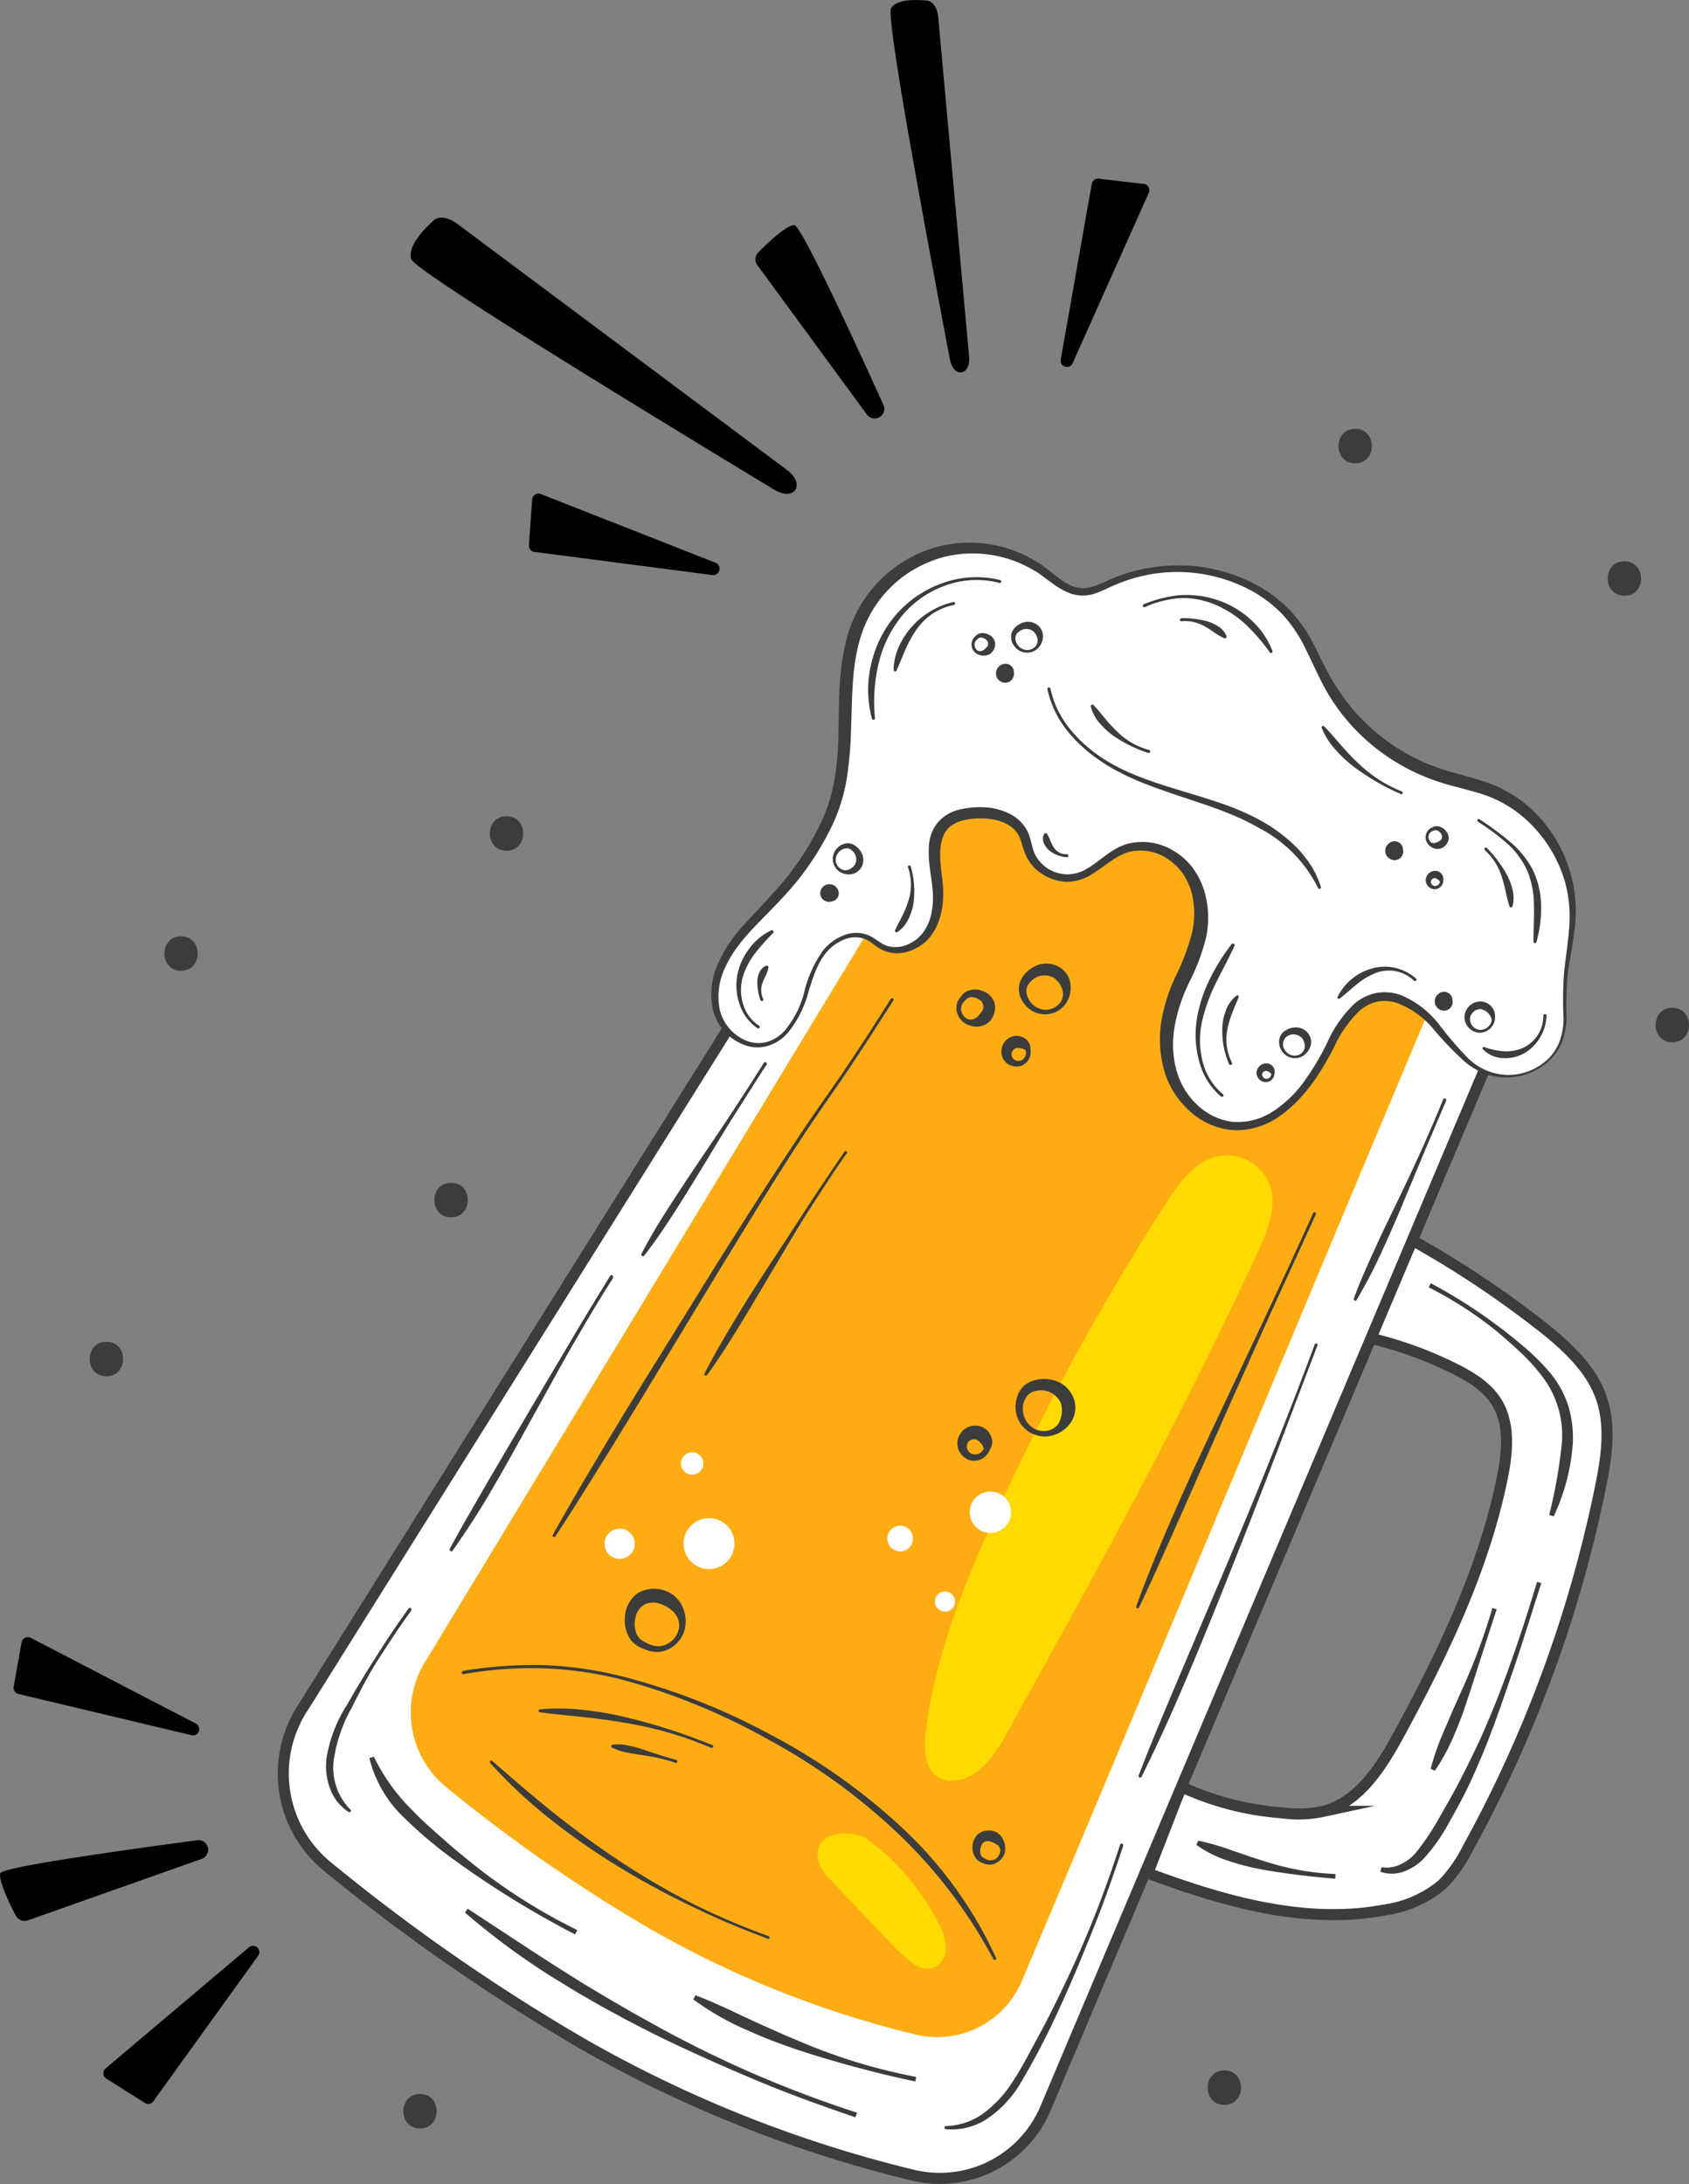 <svg xmlns="http://www.w3.org/2000/svg" viewBox="0 0 244.88 316.58"><rect x="0" y="0" width="244.88" height="316.58" fill="#808080" stroke="none"/><defs><style>.cls-1,.cls-3{fill:#fff;}.cls-1{stroke:#3c3c3b;stroke-miterlimit:10;stroke-width:1.6px;}.cls-2{fill:#feac14;}.cls-4{fill:#3c3c3b;}.cls-5{fill:#ffda00;}</style></defs><g id="Camada_2" data-name="Camada 2"><g id="OBJECTS"><path class="cls-1" d="M166.41,271.52c11,4.09,22.88,7.54,34.43,5.32a16.5,16.5,0,0,0,8.31-3.71,20.22,20.22,0,0,0,3.59-5.08A185,185,0,0,0,232,215.79c.91-4.43,1.64-9.13.09-13.38-1.37-3.76-4.35-6.68-7.42-9.24a145,145,0,0,0-19.93-13.4l-6.47,14.11a56.86,56.86,0,0,1,12.58,4.5c2.34,1.17,4.69,2.58,6.09,4.79,2.05,3.23,1.62,7.41.85,11.16-2.68,13.07-8.55,25.27-14.92,37-2.58,4.74-5.78,9.87-11,11.23a17.17,17.17,0,0,1-6.07.21A41.93,41.93,0,0,1,171.28,259Z"/><path class="cls-1" d="M134.83,102.39,44,247.4a17.44,17.44,0,0,0,3.41,23.12A280.34,280.34,0,0,0,84.5,296.28a183,183,0,0,0,47.77,19,16.64,16.64,0,0,0,19.31-9.65l66.68-157.77Z"/><path class="cls-2" d="M143.81,105.36,61.9,240.46A14,14,0,0,0,64.63,259a226.71,226.71,0,0,0,29.73,20.66,146.73,146.73,0,0,0,38.31,15.24,13.33,13.33,0,0,0,15.48-7.74c17.67-41.78,44.63-106.65,62.19-148.2Z"/><path class="cls-3" d="M224.56,153.6a8.74,8.74,0,0,1-9.45,1.69c-3-1.34-4.9-4.21-7.07-6.65s-5.22-4.69-8.42-4.07c-3.5.69-5.42,4.35-7,7.52-2.81,5.52-7.35,11.44-13.54,11.14-3.95-.18-7.44-3.13-8.93-6.8a16.36,16.36,0,0,1,.13-11.59c1-2.91,2.65-5.61,3.43-8.6a12.08,12.08,0,0,0-1.5-10c-2-2.83-5.95-4.38-9.21-3.12-2.5,1-4.32,3.36-6.92,4a5.94,5.94,0,0,1-6.79-3.39c-.38-.94-.51-2-1-2.87-1.26-2.5-4.54-3.23-7.33-3a6.61,6.61,0,0,0-4.18,1.65c-2.08,2.13-1.26,5.59-.93,8.56a10.46,10.46,0,0,1-1.39,7.2c-1.43,2-4.33,3.19-6.55,2-.74-.38-1.35-1-2.09-1.34-2.36-1.15-5.27.4-6.75,2.58s-2,4.84-2.9,7.3-2.58,4.94-5.13,5.58c-3,.73-6.11-1.56-7.05-4.47s-.06-6.16,1.53-8.78a42.92,42.92,0,0,1,6-7c4.46-4.71,8.46-10.13,10-16.42,2-8.28-.29-17.48,3.33-25.19a17.65,17.65,0,0,1,26.34-6.77c1.73,1.26,3.42,2.91,5.57,3,1.57.07,3-.73,4.46-1.37a23.71,23.71,0,0,1,18.14-.36,19.51,19.51,0,0,1,8.31,6.07c2.12,2.78,3.31,6.15,5,9.18a29.05,29.05,0,0,0,15.84,13c2.86,1,5.88,1.46,8.62,2.72a19.3,19.3,0,0,1,10.15,12.06c1.52,5.12.27,9.31-.32,14.37C226.47,145.83,228.07,150.14,224.56,153.6Z"/><path class="cls-4" d="M224.66,153.7a9,9,0,0,1-6.08,2.48,8.59,8.59,0,0,1-3.32-.55,10.41,10.41,0,0,1-2.9-1.74,48.21,48.21,0,0,1-4.6-4.8,12.72,12.72,0,0,0-5.07-3.65,5.66,5.66,0,0,0-2.93-.26,5.76,5.76,0,0,0-2.63,1.32,17.3,17.3,0,0,0-3.65,5.16c-2,3.92-4.5,7.86-8.36,10.41a10.56,10.56,0,0,1-3.16,1.4,12.41,12.41,0,0,1-1.72.32,11.36,11.36,0,0,1-1.75,0,10.55,10.55,0,0,1-6.24-2.95,12.52,12.52,0,0,1-3.55-6,16.71,16.71,0,0,1-.3-6.93,24.88,24.88,0,0,1,2.11-6.5,34.72,34.72,0,0,0,2.27-6,12.59,12.59,0,0,0,0-6,9.52,9.52,0,0,0-1.25-2.73,8,8,0,0,0-2.12-2.09,7,7,0,0,0-5.75-1.09c-1.94.54-3.53,2.15-5.51,3.32a6.81,6.81,0,0,1-3.39,1,6.71,6.71,0,0,1-3.44-1,6.25,6.25,0,0,1-2.48-2.61c-.56-1.12-.69-2.26-1.14-3.08-.86-1.68-2.95-2.4-4.95-2.49s-4.29.25-5.41,1.58-1.15,3.51-.91,5.63c.11,1.07.3,2.18.32,3.35a12.83,12.83,0,0,1-.38,3.47,8.34,8.34,0,0,1-1.56,3.19,6.62,6.62,0,0,1-2.94,2,5.18,5.18,0,0,1-3.58,0c-1.19-.44-1.92-1.38-2.84-1.72a4,4,0,0,0-2.93,0,6.59,6.59,0,0,0-2.56,1.75c-1.42,1.57-2.06,3.73-2.72,5.8a15.71,15.71,0,0,1-3,6,6.31,6.31,0,0,1-2.88,1.91,5.42,5.42,0,0,1-3.49-.15,7.35,7.35,0,0,1-4.49-5,10.87,10.87,0,0,1,.72-6.78,20.72,20.72,0,0,1,3.76-5.62c1.48-1.67,3.05-3.21,4.47-4.85a39.8,39.8,0,0,0,7.08-10.79c1.72-4,2.1-8.26,2.17-12.63s0-8.88,1.22-13.33a18.5,18.5,0,0,1,8-10.92,17.74,17.74,0,0,1,6.37-2.55,18.67,18.67,0,0,1,6.83,0,18.17,18.17,0,0,1,6.32,2.47c2,1.18,3.45,2.93,5.38,3.59a4.53,4.53,0,0,0,3-.09c1-.33,2-.86,3-1.26a23.15,23.15,0,0,1,6.5-1.58,23.88,23.88,0,0,1,13.07,2.22,20.74,20.74,0,0,1,5.51,3.88,21.93,21.93,0,0,1,3.86,5.53c1,2,1.93,4,3.08,5.77a27,27,0,0,0,4,5,28.16,28.16,0,0,0,10.76,6.78c2,.7,4.16,1.18,6.3,1.87a19.29,19.29,0,0,1,6.08,3.12A20.22,20.22,0,0,1,228,127.79a19.76,19.76,0,0,1,.31,6.72c-.23,2.22-.69,4.37-1,6.54a55.09,55.09,0,0,0-.19,6.57,11,11,0,0,1-.59,3.3A7.82,7.82,0,0,1,224.66,153.7Zm-.2-.21a7.13,7.13,0,0,0,1.72-2.7,10,10,0,0,0,.51-3.18,56.36,56.36,0,0,1,.07-6.62c.24-2.2.6-4.38.75-6.55a19,19,0,0,0-.55-6.39,19.46,19.46,0,0,0-7.05-10.36,17.46,17.46,0,0,0-5.66-2.77c-2.06-.63-4.23-1.06-6.37-1.84a29.47,29.47,0,0,1-11.32-7.27,28.93,28.93,0,0,1-4.09-5.38c-1.16-2-2-4-3-6A20.7,20.7,0,0,0,186,89.12a18.82,18.82,0,0,0-5.16-3.81A22.67,22.67,0,0,0,162,84.65c-1,.39-2,.94-3.06,1.32a5.47,5.47,0,0,1-3.51.13c-2.31-.74-3.84-2.51-5.68-3.51a17.38,17.38,0,0,0-12.28-2,17.5,17.5,0,0,0-5.76,2.45,17.24,17.24,0,0,0-4.5,4.35,17.88,17.88,0,0,0-2.64,5.66c-1.12,4.1-1,8.49-1.19,12.9a52.39,52.39,0,0,1-.58,6.69,25.43,25.43,0,0,1-1.91,6.5,40.92,40.92,0,0,1-7.52,11.08c-3,3.3-6.47,6.1-8.22,10a9.74,9.74,0,0,0-.8,6.11,6.47,6.47,0,0,0,3.85,4.52,4.65,4.65,0,0,0,3,.18,5.54,5.54,0,0,0,2.58-1.65,14,14,0,0,0,2.86-5.72,17,17,0,0,1,2.83-6.06,7.32,7.32,0,0,1,2.81-2,4.75,4.75,0,0,1,3.5-.08c1.16.46,1.92,1.33,2.85,1.59a4.21,4.21,0,0,0,2.88-.17,5.32,5.32,0,0,0,2.34-1.79,6.86,6.86,0,0,0,1.19-2.75,11.29,11.29,0,0,0,.2-3.08c-.06-1-.24-2.11-.39-3.22a16.45,16.45,0,0,1-.17-3.47,5.87,5.87,0,0,1,1.37-3.51,6,6,0,0,1,3.3-1.82,12.33,12.33,0,0,1,3.53-.27,9,9,0,0,1,3.47.92,5.77,5.77,0,0,1,2.65,2.61c.53,1.17.61,2.29,1,3.16a5.23,5.23,0,0,0,1.92,2.18,5.26,5.26,0,0,0,5.69,0c1.81-1,3.36-2.8,5.7-3.54a8.7,8.7,0,0,1,6.9,1,9.83,9.83,0,0,1,2.68,2.39,11.24,11.24,0,0,1,1.64,3.17,13.72,13.72,0,0,1,.33,7,30.74,30.74,0,0,1-2.39,6.37,24.14,24.14,0,0,0-2.07,6c-.84,4.06-.11,8.58,2.87,11.56a9.11,9.11,0,0,0,5.38,2.76,11.32,11.32,0,0,0,1.54,0,8.88,8.88,0,0,0,1.53-.25,9.44,9.44,0,0,0,2.85-1.26,16.88,16.88,0,0,0,4.57-4.43,36.23,36.23,0,0,0,3.31-5.59,17.86,17.86,0,0,1,3.9-5.57,7.22,7.22,0,0,1,3.22-1.58,6.87,6.87,0,0,1,3.57.33,13.66,13.66,0,0,1,5.42,4.13,53,53,0,0,0,4.28,5,8.53,8.53,0,0,0,5.78,2.43A8.37,8.37,0,0,0,224.46,153.49Z"/><path class="cls-4" d="M209.66,159.57l-3.1,7.29-3.05,7.31c-1,2.44-2.07,4.86-3.17,7.26a74.44,74.44,0,0,1-3.65,7,.23.23,0,0,1-.32.08.22.22,0,0,1-.09-.27c.91-2.49,2-4.9,3.09-7.29s2.25-4.77,3.4-7.15,2.27-4.76,3.35-7.17,2.14-4.83,3.12-7.27a.23.23,0,0,1,.3-.13.23.23,0,0,1,.12.3Z"/><path class="cls-4" d="M191,195.05l-6,15.76c-2,5.25-4.05,10.5-6.13,15.73s-4.18,10.45-6.37,15.64-4.47,10.33-7,15.37a.22.22,0,0,1-.3.1.22.22,0,0,1-.11-.28c2-5.26,4.23-10.43,6.41-15.61l6.6-15.53c2.18-5.18,4.34-10.38,6.43-15.6s4.13-10.46,6.08-15.74a.22.22,0,0,1,.42.16Z"/><path class="cls-4" d="M162.86,267.54c-1.34,4-2.72,8-4.28,11.87s-3.16,7.8-4.94,11.62a110.91,110.91,0,0,1-5.85,11.23,16.22,16.22,0,0,1-4.42,4.7,9.36,9.36,0,0,1-6.2,1.68.23.23,0,0,1,0-.46,9.6,9.6,0,0,0,5.62-2,16.62,16.62,0,0,0,4.08-4.51c1.14-1.71,2.1-3.58,3.1-5.42s2-3.71,2.91-5.58c1.87-3.76,3.63-7.57,5.22-11.45s3-7.83,4.3-11.83a.22.22,0,0,1,.43.13Z"/><path class="cls-4" d="M111.13,154.35c-1.51,2.28-2.95,4.62-4.43,6.93s-2.88,4.66-4.3,7-2.85,4.68-4.33,7-3,4.59-4.69,6.76a.23.23,0,0,1-.32,0,.23.23,0,0,1-.06-.29c1.26-2.44,2.69-4.78,4.18-7.08s3-4.59,4.54-6.86,3.08-4.54,4.58-6.83,3-4.59,4.45-6.92a.23.23,0,0,1,.31-.07.23.23,0,0,1,.08.31Z"/><path class="cls-4" d="M88.85,185.31c-2.07,3.21-4,6.52-5.91,9.82s-3.71,6.69-5.56,10-3.67,6.7-5.6,10a114.15,114.15,0,0,1-6.19,9.68.22.22,0,0,1-.31,0,.23.23,0,0,1-.07-.29c1.81-3.38,3.75-6.66,5.66-10l5.81-9.89,5.85-9.87c1.93-3.3,3.93-6.56,5.94-9.82a.22.22,0,0,1,.31-.07.22.22,0,0,1,.07.31Z"/><path class="cls-4" d="M59.65,233.44C58,235.65,56.5,238,55,240.3s-2.76,4.77-4,7.23a22,22,0,0,0-2.61,7.6,8.64,8.64,0,0,0,2.42,7.19.22.22,0,0,1,0,.32.22.22,0,0,1-.28,0,6.69,6.69,0,0,1-2.67-3.36,9.35,9.35,0,0,1-.54-4.29,20.28,20.28,0,0,1,3-7.88q2.05-3.61,4.3-7.1c1.47-2.35,3-4.62,4.64-6.88a.23.23,0,0,1,.32,0,.21.21,0,0,1,0,.31Z"/><path class="cls-4" d="M124,306.91c-5.06-1.73-10.1-3.55-15-5.63s-9.83-4.27-14.63-6.66l-3.57-1.84-3.54-1.92-3.47-2-3.44-2.1a104.13,104.13,0,0,1-12.94-9.53l.4-.55c4.49,2.92,8.91,5.88,13.4,8.74l3.38,2.12L88,289.58l3.44,2,3.49,1.95c4.66,2.57,9.45,4.94,14.34,7.06s9.88,4,15,5.66Z"/><path class="cls-4" d="M132.7,301.72a166.63,166.63,0,0,1-16.64-4.45c-1.37-.45-2.72-.94-4.07-1.45s-2.67-1.1-4-1.68a40.38,40.38,0,0,1-7.48-4.32l.33-.59c2.68,1,5.24,2.27,7.82,3.46,1.29.61,2.58,1.18,3.89,1.76s2.6,1.14,3.92,1.68a81.83,81.83,0,0,0,16.36,4.93Z"/><path class="cls-4" d="M83.38,280.4a136.61,136.61,0,0,1-17-10.42,62.64,62.64,0,0,1-7.71-6.42,17.77,17.77,0,0,1-5.12-8.72l.65-.21a28.12,28.12,0,0,0,5.61,7.81c1.12,1.17,2.33,2.28,3.57,3.36S65.84,268,67.11,269a82.28,82.28,0,0,0,16.58,10.77Z"/><path class="cls-4" d="M207.43,186a76.13,76.13,0,0,1,9.11,5.73c1.44,1.06,2.86,2.17,4.23,3.34a32.53,32.53,0,0,1,3.88,3.82,14.49,14.49,0,0,1,2.72,4.87,16.11,16.11,0,0,1,.66,5.55,29.74,29.74,0,0,1-2.77,10.49l-.65-.21a72.46,72.46,0,0,0,1.83-10.36,14,14,0,0,0-2.75-9.59,27.59,27.59,0,0,0-3.54-3.89c-1.3-1.2-2.63-2.37-4-3.45a55.4,55.4,0,0,0-9-5.69Z"/><path class="cls-4" d="M223.47,229.49c-1.3,3.93-2.48,7.91-3.82,11.84s-2.67,7.86-4.2,11.73c-.79,1.93-1.6,3.85-2.5,5.74s-1.91,3.71-2.94,5.53a25.64,25.64,0,0,1-3.7,5.2,7.85,7.85,0,0,1-2.84,1.78,5,5,0,0,1-3.35,0l.19-.65a4.62,4.62,0,0,0,2.74-.41,6.42,6.42,0,0,0,2.24-1.7,36.41,36.41,0,0,0,3.35-5c1-1.77,2.05-3.56,3-5.4s1.85-3.68,2.73-5.54c1.72-3.75,3.24-7.6,4.63-11.5s2.66-7.84,3.85-11.81Z"/><path class="cls-4" d="M217,233.27c-1.32,4-2.57,7.94-3.86,11.93l-1,3c-.37,1-.76,2-1.15,2.92a29,29,0,0,1-2.95,5.55l-.62-.28a39.64,39.64,0,0,1,2.11-5.89l1.23-2.86,1.27-2.85a88.15,88.15,0,0,0,4.34-11.69Z"/><path class="cls-4" d="M193.59,272.33c-3.46-.29-6.91-.69-10.35-1.29a35.63,35.63,0,0,1-5.08-1.28,16.91,16.91,0,0,1-4.7-2.33l.28-.62a38.48,38.48,0,0,1,4.94,1.44c1.61.54,3.21,1.11,4.85,1.61a38.06,38.06,0,0,0,10.1,1.79Z"/><path class="cls-4" d="M190.77,176.05l-6.5,14.21-6.38,14.25-6.31,14.29c-2.12,4.75-4.2,9.52-6.44,14.22a.22.22,0,0,1-.29.11.23.23,0,0,1-.11-.28c1.76-4.91,3.81-9.7,5.9-14.47s4.31-9.48,6.53-14.19l6.67-14.13c2.19-4.72,4.41-9.43,6.53-14.19a.22.22,0,1,1,.4.18Z"/><path class="cls-4" d="M129.51,145.05c-2.07,3.22-4.13,6.45-6.26,9.63s-4.37,6.28-6.48,9.47c-4.2,6.39-8.17,12.93-12.17,19.46L92.7,203.24c-4,6.52-8,13.06-12.17,19.46a.22.22,0,0,1-.31.07.23.23,0,0,1-.07-.29c3.75-6.68,7.69-13.24,11.68-19.78l12.1-19.51c4.09-6.47,8.19-12.94,12.45-19.3,2.13-3.19,4.39-6.28,6.52-9.45s4.19-6.4,6.24-9.63a.22.22,0,1,1,.37.23Z"/><path class="cls-4" d="M122.81,167.12c-1.84,2.58-3.55,5.24-5.27,7.91s-3.31,5.4-4.94,8.12-3.22,5.46-4.87,8.17-3.33,5.4-5.21,8a.22.22,0,0,1-.31.05.22.22,0,0,1-.06-.28c1.43-2.83,3.06-5.55,4.7-8.27s3.35-5.38,5.08-8,3.47-5.32,5.22-8,3.52-5.29,5.3-7.91a.22.22,0,0,1,.36.24Z"/><path class="cls-5" d="M184.5,174.39c-.11,2.65-1.27,5.24-2.43,7.73-10.87,23.46-23.36,46.24-36,68.92a18.44,18.44,0,0,1-4.07,5.52c-1.78,1.45-4.35,2.11-6.06,1-2-1.35-2-4.36-1.68-6.94,1.36-10.54,5.43-20.8,9.95-30.73a354.24,354.24,0,0,1,24.82-45.42c1.39-2.15,2.87-4.35,5-5.74A6.62,6.62,0,0,1,184.5,174.39Z"/><path class="cls-5" d="M136.14,278.93a7.39,7.39,0,0,1,1,3.64,3,3,0,0,1-2.18,2.8,3.91,3.91,0,0,1-2.91-1,28.66,28.66,0,0,1-3.2-3l-8.33-8.76a7.43,7.43,0,0,1-1.58-2.12c-2.05-4.9,4.4-5.82,7.29-3.54A35.14,35.14,0,0,1,136.14,278.93Z"/><path class="cls-4" d="M67.07,242.21a63.49,63.49,0,0,1,11.6-.85A54.75,54.75,0,0,1,90.2,243a94.77,94.77,0,0,1,21.62,8.5,88.23,88.23,0,0,1,19,13.47,59.68,59.68,0,0,1,13.59,18.83.22.22,0,0,1-.11.29.23.23,0,0,1-.28-.1,71,71,0,0,0-13.9-18.29,88,88,0,0,0-18.65-13.5,92.6,92.6,0,0,0-21.36-8.75,53.94,53.94,0,0,0-11.43-1.62,57.73,57.73,0,0,0-11.52.85.22.22,0,0,1-.07-.43Z"/><path class="cls-4" d="M111.24,281c-3.73-1.4-7.43-2.93-11-4.69A117.67,117.67,0,0,1,89.7,270.6a99.52,99.52,0,0,1-9.85-6.85,71.46,71.46,0,0,1-8.77-8.18.22.22,0,0,1,0-.31.23.23,0,0,1,.29,0c3,2.61,6,5.22,9.1,7.68s6.31,4.81,9.63,7a107.83,107.83,0,0,0,10.31,6,101.78,101.78,0,0,0,11,4.7.22.22,0,0,1,.14.28.22.22,0,0,1-.28.13Z"/><path class="cls-4" d="M103.12,253.37a53.64,53.64,0,0,0-6-2.16,54.77,54.77,0,0,0-6.21-1.43q-3.14-.54-6.29-.88c-2.11-.22-4.21-.41-6.33-.69a.21.21,0,0,1-.19-.24.2.2,0,0,1,.19-.19,30.13,30.13,0,0,1,6.44.1A50.08,50.08,0,0,1,91.07,249q3.14.77,6.19,1.76c2,.63,4,1.4,6,2.19a.22.22,0,0,1,.12.29.21.21,0,0,1-.28.12Z"/><path class="cls-4" d="M97.91,255.53a24.12,24.12,0,0,0-4.59-1.08c-.78-.12-1.55-.23-2.32-.39a8.64,8.64,0,0,1-2.26-.73.23.23,0,0,1-.09-.31.21.21,0,0,1,.17-.12,6.83,6.83,0,0,1,2.39.15,18.07,18.07,0,0,1,2.29.64c1.51.51,3,1,4.54,1.42a.22.22,0,0,1-.12.43Z"/><path class="cls-4" d="M154.47,145.55a3.7,3.7,0,0,1-4.89.94,4,4,0,0,1-1.7-2.14,3.38,3.38,0,0,1-.13-1.46,3.16,3.16,0,0,1,.6-1.4,4.53,4.53,0,0,1,2.36-1.68,3.7,3.7,0,0,1,3,.44,3.36,3.36,0,0,1,1.51,2.59A4.16,4.16,0,0,1,154.47,145.55Zm-.62-.42a2.29,2.29,0,0,0,.28-1,2.7,2.7,0,0,0-.22-1,3.34,3.34,0,0,0-1.14-1.4,2.71,2.71,0,0,0-3.38.61,1.79,1.79,0,0,0-.53,1.75,2.92,2.92,0,0,0,1.15,1.74,2.76,2.76,0,0,0,2.08.5A2.66,2.66,0,0,0,153.85,145.13Z"/><path class="cls-4" d="M140,148.39a2.73,2.73,0,0,1-1.21-1.51,2.31,2.31,0,0,1,.18-1.93,4.88,4.88,0,0,1,.56-.75,2,2,0,0,1,.89-.61,3,3,0,0,1,2.07.07,2.72,2.72,0,0,1,1.64,1.54,2.65,2.65,0,0,1,.11,1.23,2.77,2.77,0,0,1-.38,1.11,2.56,2.56,0,0,1-1.82,1.25A3.3,3.3,0,0,1,140,148.39Zm.32-.68a1.3,1.3,0,0,0,1.27-.23,3.6,3.6,0,0,0,.75-.84,1.18,1.18,0,0,0-.43-1.77,1.81,1.81,0,0,0-1.22-.32,1,1,0,0,0-.54.26,3.39,3.39,0,0,0-.52.56,1.47,1.47,0,0,0-.22,1.32A1.65,1.65,0,0,0,140.28,147.71Z"/><path class="cls-4" d="M149.36,151.93a2.15,2.15,0,0,1-1.21,2.53,2.23,2.23,0,0,1-1.55,0,2.11,2.11,0,0,1-1.24-1.13,2.31,2.31,0,0,1,0-1.77,2.21,2.21,0,0,1,1.39-1.31,2.18,2.18,0,0,1,1.81.25,1.7,1.7,0,0,1,.83,1.49.39.39,0,0,1-.43.36.35.35,0,0,1-.17-.06l-.12-.07a1.87,1.87,0,0,0-1.41-.28,1,1,0,0,0-.6,1,1,1,0,0,0,1.27.81,1.17,1.17,0,0,0,.75-1.53.38.38,0,0,1,.18-.51.38.38,0,0,1,.5.18.14.14,0,0,1,0,.06Z"/><path class="cls-4" d="M152.59,208.08a4.25,4.25,0,0,1-5.08-2.6,4.58,4.58,0,0,1,0-3.12,3.71,3.71,0,0,1,.91-1.43,3.58,3.58,0,0,1,1.52-.84,5.19,5.19,0,0,1,3.32.15,4.23,4.23,0,0,1,2.44,2.54,3.85,3.85,0,0,1-.44,3.41A4.74,4.74,0,0,1,152.59,208.08Zm-.27-.81a2.68,2.68,0,0,0,1-.72,3.26,3.26,0,0,0,.5-1.05,3.89,3.89,0,0,0,0-2.07,3.13,3.13,0,0,0-3.49-1.84,2.18,2.18,0,0,0-1,.36,2.31,2.31,0,0,0-.71.85,3.28,3.28,0,0,0-.18,2.39,3.15,3.15,0,0,0,1.53,1.91A3,3,0,0,0,152.32,207.27Z"/><path class="cls-4" d="M143.47,210.24a2.43,2.43,0,0,1-2.88,1.42,2.57,2.57,0,0,1-1.4-1.09,2.49,2.49,0,0,1-.32-1.91A2.66,2.66,0,0,1,140.1,207a2.52,2.52,0,0,1,2.17-.19,2.43,2.43,0,0,1,1.46,1.5,1.94,1.94,0,0,1-.3,1.93.45.45,0,0,1-.64,0,.42.42,0,0,1-.11-.18l-.06-.14a2.15,2.15,0,0,0-1.08-1.26,1.12,1.12,0,0,0-1.22.45,1,1,0,0,0-.1.87,1.21,1.21,0,0,0,.67.76,1.34,1.34,0,0,0,1.76-.85.44.44,0,0,1,.52-.33.43.43,0,0,1,.33.51.24.24,0,0,1,0,.08Z"/><path class="cls-4" d="M99.32,236a4.4,4.4,0,0,1-1.81,2.71,3.82,3.82,0,0,1-3.21.64,8.74,8.74,0,0,1-1.51-.57,3.59,3.59,0,0,1-1.37-1.12,5,5,0,0,1-.81-3.34,4.53,4.53,0,0,1,1.65-3.23,3.15,3.15,0,0,1,.9-.49,4.51,4.51,0,0,1,.91-.24,4.58,4.58,0,0,1,1.88.08,4.34,4.34,0,0,1,2.86,2.17A5.13,5.13,0,0,1,99.32,236Zm-.86-.13a2.84,2.84,0,0,0-.93-2.33,4.88,4.88,0,0,0-2.06-1.13,2.7,2.7,0,0,0-1.13-.08,3.53,3.53,0,0,0-.55.1,3.07,3.07,0,0,0-.45.2,2.92,2.92,0,0,0-1.21,1.91,3.61,3.61,0,0,0,.26,2.49,2.16,2.16,0,0,0,.86.86,6.64,6.64,0,0,0,1.28.59,2.87,2.87,0,0,0,2.55-.38A3.16,3.16,0,0,0,98.46,235.89Z"/><path class="cls-4" d="M145.69,268.47a2.3,2.3,0,0,1-1,1.42,2,2,0,0,1-1.68.35,4.2,4.2,0,0,1-.78-.28,1.93,1.93,0,0,1-.75-.59,2.72,2.72,0,0,1-.48-1.78,2.47,2.47,0,0,1,.88-1.79,2.37,2.37,0,0,1,1-.42,2.6,2.6,0,0,1,1,0,2.21,2.21,0,0,1,1.53,1.22A2.87,2.87,0,0,1,145.69,268.47Zm-.65-.1a1.16,1.16,0,0,0-.53-1,3.34,3.34,0,0,0-.91-.42,1,1,0,0,0-1.39.82,1.59,1.59,0,0,0,0,1.12.85.85,0,0,0,.36.39,3.19,3.19,0,0,0,.61.31,1.31,1.31,0,0,0,1.18-.16A1.44,1.44,0,0,0,145,268.37Z"/><path class="cls-3" d="M106.11,225.38a3.69,3.69,0,1,1-1.7-4.94A3.68,3.68,0,0,1,106.11,225.38Z"/><path class="cls-3" d="M91.81,224.74a2.19,2.19,0,1,1-1-2.93A2.2,2.2,0,0,1,91.81,224.74Z"/><path class="cls-3" d="M101.81,212.84a1.62,1.62,0,1,1-.75-2.16A1.62,1.62,0,0,1,101.81,212.84Z"/><path class="cls-3" d="M146,221a3,3,0,1,1-.61-4.2A3,3,0,0,1,146,221Z"/><path class="cls-3" d="M132,224.13a1.86,1.86,0,1,1-.38-2.6A1.86,1.86,0,0,1,132,224.13Z"/><path class="cls-3" d="M138.2,233a1.46,1.46,0,1,1-.3-2A1.46,1.46,0,0,1,138.2,233Z"/><path class="cls-4" d="M214.52,118.76a46.86,46.86,0,0,1,4.25,3.13,13.79,13.79,0,0,1,3.42,4.11,12.16,12.16,0,0,1,1.24,5.25,17.89,17.89,0,0,1-.66,5.27.22.22,0,0,1-.44-.06c0-1.76.11-3.48.07-5.19a13.37,13.37,0,0,0-.92-4.94,12,12,0,0,0-3-4.1,33,33,0,0,0-4.19-3.11.22.22,0,0,1-.07-.3.24.24,0,0,1,.31-.07Z"/><path class="cls-4" d="M215.57,122.91a18,18,0,0,1,2.85,3.79,8.67,8.67,0,0,1,.87,2.25,4.73,4.73,0,0,1,0,2.42.23.23,0,0,1-.29.15.23.23,0,0,1-.15-.14,19.2,19.2,0,0,1-.56-2.2,20.89,20.89,0,0,0-.58-2.16,8.69,8.69,0,0,0-2.43-3.79.21.21,0,0,1,0-.31.22.22,0,0,1,.31,0Z"/><path class="cls-4" d="M177,158.93a10.1,10.1,0,0,1-3.15-5.13,14.62,14.62,0,0,1-.33-6.07,20.15,20.15,0,0,1,1.88-5.79,27.76,27.76,0,0,1,3.2-5.11.22.22,0,0,1,.31,0,.21.21,0,0,1,.07.26c-.82,1.84-1.79,3.57-2.66,5.33a25.28,25.28,0,0,0-2,5.48,12.67,12.67,0,0,0,0,5.81,9,9,0,0,0,3,4.91.22.22,0,0,1,0,.31.23.23,0,0,1-.31,0Z"/><path class="cls-4" d="M178.21,154.27a12,12,0,0,1-1-5.11,7.91,7.91,0,0,1,.5-2.63,4.7,4.7,0,0,1,1.54-2.18.23.23,0,0,1,.32,0,.29.29,0,0,1,0,.22c-.3.81-.64,1.53-.93,2.29a13.89,13.89,0,0,0-.68,2.33,7.52,7.52,0,0,0,.65,4.85.22.22,0,0,1-.39.21Z"/><path class="cls-4" d="M224.22,147.24a6.61,6.61,0,0,1-3.05,5.33,5.54,5.54,0,0,1-3.16.81,4.29,4.29,0,0,1-3-1.27.22.22,0,0,1,0-.32.24.24,0,0,1,.23,0h0a10.32,10.32,0,0,0,2.78.59,6,6,0,0,0,2.74-.46,5.08,5.08,0,0,0,3-4.65A.22.22,0,0,1,224,147a.21.21,0,0,1,.22.21Z"/><path class="cls-4" d="M144.91,84.5a13.17,13.17,0,0,0-7.78.35,14.55,14.55,0,0,0-6.38,4.44,17.33,17.33,0,0,0-3.39,7,24,24,0,0,0-.5,7.81.22.22,0,0,1-.2.24.23.23,0,0,1-.24-.16,16.11,16.11,0,0,1-.06-8.13,16.5,16.5,0,0,1,3.8-7.23A16,16,0,0,1,137,84.41a14.38,14.38,0,0,1,8-.33.22.22,0,0,1,.16.26.22.22,0,0,1-.27.16Z"/><path class="cls-4" d="M138.25,87.71a8.48,8.48,0,0,0-5.38,3.57,15.55,15.55,0,0,0-1.58,2.85c-.45,1-.82,2-1.3,3.06a.22.22,0,0,1-.29.12.24.24,0,0,1-.14-.21,8.32,8.32,0,0,1,.78-3.39,11.16,11.16,0,0,1,1.92-2.93,11.61,11.61,0,0,1,5.9-3.5.22.22,0,1,1,.1.42Z"/><path class="cls-4" d="M165.83,87.59a18.2,18.2,0,0,1,5.28-1.32,14.21,14.21,0,0,1,5.44.72,13.47,13.47,0,0,1,4.77,2.81,11.93,11.93,0,0,1,3.15,4.52.22.22,0,0,1-.39.21,28.08,28.08,0,0,0-3.45-4,15.48,15.48,0,0,0-4.35-2.84,12.25,12.25,0,0,0-5.15-1A15.32,15.32,0,0,0,166,88a.22.22,0,1,1-.17-.41Z"/><path class="cls-4" d="M171.29,89.6a13.58,13.58,0,0,1,3.62.43,6,6,0,0,1,1.7.76,3.08,3.08,0,0,1,1.22,1.42.25.25,0,0,1-.14.31.23.23,0,0,1-.18,0h0a8.1,8.1,0,0,1-1.48-.86c-.46-.31-.91-.62-1.41-.89a5.68,5.68,0,0,0-3.31-.72.21.21,0,0,1-.24-.19.22.22,0,0,1,.2-.24Z"/><path class="cls-4" d="M109.76,149a6.66,6.66,0,0,1-2.5-3.34,8.31,8.31,0,0,1-.38-4.2,9.12,9.12,0,0,1,1.72-3.91,8.69,8.69,0,0,1,3.23-2.7.21.21,0,0,1,.29.11.23.23,0,0,1,0,.25,33.2,33.2,0,0,0-2.66,3,10.54,10.54,0,0,0-1.78,3.46,7,7,0,0,0,.06,3.89,5.7,5.7,0,0,0,2.3,3.12.21.21,0,0,1,.08.3.22.22,0,0,1-.3.07Z"/><path class="cls-4" d="M110.26,145a8,8,0,0,1-.46-2.64,3.44,3.44,0,0,1,.29-1.37,1.8,1.8,0,0,1,1-1,.26.26,0,0,1,.32.16.17.17,0,0,1,0,.12v0a4.16,4.16,0,0,1-.39,1.13c-.15.34-.33.68-.46,1.06a3,3,0,0,0,.09,2.34.23.23,0,0,1-.09.3.23.23,0,0,1-.3-.1S110.26,145,110.26,145Z"/><path class="cls-4" d="M132.05,125.63a12.94,12.94,0,0,1,.43,5,7.76,7.76,0,0,1-.72,2.48,4.63,4.63,0,0,1-1.66,2,.22.22,0,0,1-.31-.07.28.28,0,0,1,0-.22c.34-.77.72-1.43,1.07-2.14a14.48,14.48,0,0,0,.87-2.19,7.54,7.54,0,0,0-.08-4.74.22.22,0,0,1,.13-.28.2.2,0,0,1,.28.13Z"/><path class="cls-4" d="M154.72,124.26a4.53,4.53,0,0,1-2.47-.89,2.71,2.71,0,0,1-.87-1.08,1.51,1.51,0,0,1,0-1.4.26.26,0,0,1,.35-.09.3.3,0,0,1,.08.08v0a5.47,5.47,0,0,1,.48,1,5.56,5.56,0,0,0,.48.94,2.11,2.11,0,0,0,1.9,1,.22.22,0,1,1,0,.44Z"/><path class="cls-4" d="M203.06,115.08a33.12,33.12,0,0,1-6.55-3.77,18.08,18.08,0,0,1-2.82-2.57,10.75,10.75,0,0,1-2.06-3.21.23.23,0,0,1,.13-.29.22.22,0,0,1,.24.06c.88.9,1.65,1.84,2.46,2.76s1.65,1.82,2.55,2.65a19.2,19.2,0,0,0,6.22,4,.22.22,0,0,1,.13.28.23.23,0,0,1-.29.13Z"/><path class="cls-4" d="M205,142.14a5.36,5.36,0,0,0-2.73-1.38,5.43,5.43,0,0,0-3,.35,10.42,10.42,0,0,0-2.59,1.6c-.8.64-1.55,1.35-2.41,2a.23.23,0,0,1-.32,0,.23.23,0,0,1,0-.24A7.7,7.7,0,0,1,196,141.9a8.11,8.11,0,0,1,3-1.54,6.87,6.87,0,0,1,3.34-.05,7,7,0,0,1,2.94,1.51.22.22,0,1,1-.29.33Z"/><path class="cls-4" d="M152.29,99.77a14.05,14.05,0,0,0,1,3,15.47,15.47,0,0,0,1.64,2.66,20.17,20.17,0,0,0,4.59,4.25c3.48,2.38,7.55,3.66,11.57,4.89s8.19,2.37,11.95,4.52a22.83,22.83,0,0,1,5.13,3.94,19,19,0,0,1,2,2.57,14.78,14.78,0,0,1,1.34,2.95.22.22,0,0,1-.41.16A19.66,19.66,0,0,0,182.5,120c-3.61-2.09-7.66-3.32-11.67-4.67s-8.1-2.77-11.61-5.26a21,21,0,0,1-4.66-4.37,14.64,14.64,0,0,1-2.7-5.8.23.23,0,0,1,.17-.26.22.22,0,0,1,.26.17Z"/><path class="cls-4" d="M166.48,109.14a19.17,19.17,0,0,1-4.94-2.41,10.73,10.73,0,0,1-2.07-1.86,6,6,0,0,1-1.32-2.46.24.24,0,0,1,.17-.27.24.24,0,0,1,.22.06c.64.66,1.16,1.34,1.72,2a21.3,21.3,0,0,0,1.78,1.91,10.31,10.31,0,0,0,4.56,2.6.22.22,0,1,1-.11.43Z"/><path class="cls-4" d="M150.55,93.9a2.26,2.26,0,0,1-3,.26,2.43,2.43,0,0,1-.91-1.4,2.11,2.11,0,0,1,0-.9,1.84,1.84,0,0,1,.45-.81,2.78,2.78,0,0,1,1.54-.88,2.27,2.27,0,0,1,1.83.46,2.08,2.08,0,0,1,.76,1.68A2.57,2.57,0,0,1,150.55,93.9Zm-.35-.29a1.37,1.37,0,0,0,.17-1.22,2.1,2.1,0,0,0-.61-.92,1.66,1.66,0,0,0-2.1.16c-.67.44-.53,1.58.16,2.16a1.64,1.64,0,0,0,1.23.43A1.59,1.59,0,0,0,150.2,93.61Z"/><path class="cls-4" d="M141.53,94.71a1.57,1.57,0,0,1-.41-2.16,2.62,2.62,0,0,1,.39-.42,1.18,1.18,0,0,1,.58-.32,1.89,1.89,0,0,1,1.26.18,1.67,1.67,0,0,1,.89,1,1.72,1.72,0,0,1-.31,1.41,1.54,1.54,0,0,1-1.19.64A2,2,0,0,1,141.53,94.71Zm.24-.39a.82.82,0,0,0,.78-.06,2.4,2.4,0,0,0,.52-.47.72.72,0,0,0-.15-1.1,1.06,1.06,0,0,0-.72-.27.77.77,0,0,0-.35.12,1.76,1.76,0,0,0-.35.31A1,1,0,0,0,141.77,94.32Z"/><path class="cls-4" d="M146.8,97.51a1,1,0,1,1-1.38-.65,1,1,0,0,1,1.38.65"/><path class="cls-4" d="M147,97.46a1.32,1.32,0,0,1-.9,1.46,1.36,1.36,0,0,1-1.63-.87,1.4,1.4,0,0,1,1-1.79A1.21,1.21,0,0,1,147,97.49a.23.23,0,0,1-.37.15l-.08-.06a1.18,1.18,0,0,0-.84-.26.6.6,0,0,0-.43.55c0,.28.34.64.72.58a.73.73,0,0,0,.56-.89.23.23,0,0,1,.14-.29.22.22,0,0,1,.29.14s0,0,0,0Z"/><path class="cls-4" d="M189,153a2.26,2.26,0,0,1-3-.44,2.39,2.39,0,0,1-.55-1.57,2,2,0,0,1,.22-.88,1.78,1.78,0,0,1,.62-.68,2.81,2.81,0,0,1,1.7-.5,2.24,2.24,0,0,1,1.67.86,2.06,2.06,0,0,1,.36,1.81A2.53,2.53,0,0,1,189,153Zm-.28-.36a1.36,1.36,0,0,0,.45-1.15,2.17,2.17,0,0,0-.38-1,1.7,1.7,0,0,0-2.09-.33,1.42,1.42,0,0,0-.34,2.15,1.7,1.7,0,0,0,1.1.7A1.6,1.6,0,0,0,188.75,152.63Z"/><path class="cls-4" d="M184.78,155.65a1.29,1.29,0,0,1-1.21,1.21,1.35,1.35,0,0,1-1.38-1.22,1.4,1.4,0,0,1,1.41-1.5,1.21,1.21,0,0,1,1.17,1.54.22.22,0,0,1-.3.13l-.1-.07-.06-.07a1.11,1.11,0,0,0-.76-.45.59.59,0,0,0-.54.44c-.11.26.19.69.57.72a.71.71,0,0,0,.74-.73.24.24,0,0,1,.21-.26.23.23,0,0,1,.25.2,0,0,0,0,1,0,0Z"/><path class="cls-4" d="M203.22,123.23a1,1,0,1,1-1.38-.65,1,1,0,0,1,1.38.65"/><path class="cls-4" d="M203.44,123.18a1.31,1.31,0,0,1-.9,1.46,1.37,1.37,0,0,1-1.63-.88,1.4,1.4,0,0,1,1-1.78,1.21,1.21,0,0,1,1.5,1.23.24.24,0,0,1-.27.2l-.11,0-.07-.06a1.17,1.17,0,0,0-.85-.26.59.59,0,0,0-.43.55c0,.28.35.64.72.58a.73.73,0,0,0,.56-.89.23.23,0,1,1,.44-.16.09.09,0,0,0,0,0Z"/><path class="cls-4" d="M207,122.3a1.55,1.55,0,0,1,.27-2.14,4.08,4.08,0,0,1,.49-.28,1.2,1.2,0,0,1,.63-.11,1.78,1.78,0,0,1,1.12.54,1.66,1.66,0,0,1,.53,1.24,1.68,1.68,0,0,1-.71,1.21,1.49,1.49,0,0,1-1.3.25A2,2,0,0,1,207,122.3Zm.35-.3a.74.74,0,0,0,.74.18,2,2,0,0,0,.62-.28.7.7,0,0,0,.2-1.07,1,1,0,0,0-.6-.46.56.56,0,0,0-.36,0,2.3,2.3,0,0,0-.42.17A.94.94,0,0,0,207.39,122Z"/><path class="cls-4" d="M209.25,127.8a1.29,1.29,0,0,1-1.28,1.1,1.34,1.34,0,0,1-1.26-1.3,1.37,1.37,0,0,1,1.49-1.36,1.19,1.19,0,0,1,1,1.59.22.22,0,0,1-.3.11.24.24,0,0,1-.09-.08l-.05-.07a1.12,1.12,0,0,0-.71-.5.58.58,0,0,0-.57.38.63.63,0,0,0,.5.76.72.72,0,0,0,.79-.66.23.23,0,0,1,.22-.24.23.23,0,0,1,.23.22v0Z"/><path class="cls-4" d="M210.38,145.09a1,1,0,1,1-1.38-.65,1,1,0,0,1,1.38.67"/><path class="cls-4" d="M210.6,145a1.3,1.3,0,0,1-.89,1.46,1.37,1.37,0,0,1-1.63-.88,1.4,1.4,0,0,1,1-1.78,1.21,1.21,0,0,1,1.5,1.23.24.24,0,0,1-.26.2.28.28,0,0,1-.11-.05l-.08-.06a1.14,1.14,0,0,0-.84-.26.59.59,0,0,0-.43.55c0,.28.34.64.72.58a.73.73,0,0,0,.56-.89.23.23,0,0,1,.14-.3.23.23,0,0,1,.29.14.09.09,0,0,1,0,.05Z"/><path class="cls-4" d="M216.74,147.75a2.25,2.25,0,0,1-2.29,1.95,2.29,2.29,0,0,1-2.12-2.3,2.32,2.32,0,0,1,2.5-2.22,2.15,2.15,0,0,1,1.88,2.62.23.23,0,0,1-.44,0v0a2,2,0,0,0-1.56-1.52,1.53,1.53,0,0,0-1.57,1.24,1.58,1.58,0,0,0,1.36,1.76,1.68,1.68,0,0,0,1.8-1.52.22.22,0,0,1,.23-.21.22.22,0,0,1,.22.23Z"/><path class="cls-4" d="M120.52,130.45a1,1,0,1,1,.4-1.44,1,1,0,0,1-.43,1.44"/><path class="cls-4" d="M120.61,130.66a1.28,1.28,0,0,1-1.56-.63,1.32,1.32,0,0,1,.57-1.71,1.37,1.37,0,0,1,1.89.69,1.18,1.18,0,0,1-.93,1.65.24.24,0,0,1-.24-.22.24.24,0,0,1,0-.12l0-.08a1.12,1.12,0,0,0,.11-.86.58.58,0,0,0-.6-.32.61.61,0,0,0-.43.79.7.7,0,0,0,.94.39.23.23,0,0,1,.23.4h0Z"/><path class="cls-4" d="M121.75,126.37a2.22,2.22,0,0,1-.76-2.88,2.38,2.38,0,0,1,1.21-1.11,2.1,2.1,0,0,1,.87-.14,1.89,1.89,0,0,1,.86.31,2.71,2.71,0,0,1,1.1,1.34,2.19,2.19,0,0,1-.14,1.83,2,2,0,0,1-1.49,1A2.52,2.52,0,0,1,121.75,126.37ZM122,126a1.33,1.33,0,0,0,1.2,0,2,2,0,0,0,.79-.74,1.64,1.64,0,0,0-.5-2c-.55-.57-1.62-.24-2.07.52a1.62,1.62,0,0,0-.21,1.25A1.59,1.59,0,0,0,122,126Z"/></g><g id="BACKGROUND"><path d="M114.09,68.12c2.79,2.09,1.11,4.65-1.88,2.84-23.28-14.09-52.1-31.8-52.59-33.4-.56-1.84,1.77-4.29,3.31-5.66.68-.61,2.12-.39,3.31.5Z"/><path d="M140.5,51.63c.26,2.88-2.25,3.25-2.79.42-4.2-22.13-9.25-49.66-8.53-50.85C130-.16,132.8-.08,134.5.1c.75.09,1.41,1.09,1.52,2.32Z"/><path d="M125.62,60A1.4,1.4,0,0,0,128,58.51c-5-11.07-11.88-25.77-12.81-25.86-1.09-.1-3.84,2.51-5.25,3.93a1.43,1.43,0,0,0-.13,1.86Z"/><path d="M103.61,81.52,78.4,71.61a.92.92,0,0,0-1.25.79L76.69,79a.9.9,0,0,0,.79,1l25.68,3.34A.91.91,0,0,0,103.61,81.52Z"/><path d="M155.51,52.67l11.05-24.73a.92.92,0,0,0-.73-1.28l-6.54-.76a.92.92,0,0,0-1,.74l-4.5,25.5A.91.91,0,0,0,155.51,52.67Z"/><path d="M29.24,269.46a1.4,1.4,0,0,0-.71-2.7C16.47,268.37.42,270.66.06,271.53s1.29,4.4,2.24,6.16a1.45,1.45,0,0,0,1.75.67Z"/><path d="M36,282.35,15.31,299.83a.92.92,0,0,0,.1,1.47L21,304.83a.9.9,0,0,0,1.23-.24l15.13-21A.91.91,0,0,0,36,282.35Z"/><path d="M28.45,249.87l-24-12.46a.92.92,0,0,0-1.32.65l-1.15,6.49a.91.91,0,0,0,.69,1l25.2,6A.91.91,0,0,0,28.45,249.87Z"/><path class="cls-4" d="M73.44,123.32c3.22,0,3.22-5,0-5s-3.22,5,0,5Z"/><path class="cls-4" d="M26.25,140.72c3.22,0,3.22-5,0-5s-3.22,5,0,5Z"/><path class="cls-4" d="M242.46,151.08c3.22,0,3.22-5,0-5s-3.22,5,0,5Z"/><path class="cls-4" d="M65.4,176.45c3.22,0,3.23-5,0-5s-3.22,5,0,5Z"/><path class="cls-4" d="M15.43,199.5c3.22,0,3.23-5,0-5s-3.22,5,0,5Z"/><path class="cls-4" d="M60.89,308.53c3.22,0,3.22-5,0-5s-3.22,5,0,5Z"/><path class="cls-4" d="M196.48,67.16c3.22,0,3.22-5,0-5s-3.22,5,0,5Z"/><path class="cls-4" d="M177.51,305.12c3.22,0,3.23-5,0-5s-3.22,5,0,5Z"/><path class="cls-4" d="M235.51,86.36c3.22,0,3.23-5,0-5s-3.22,5,0,5Z"/></g></g></svg>
